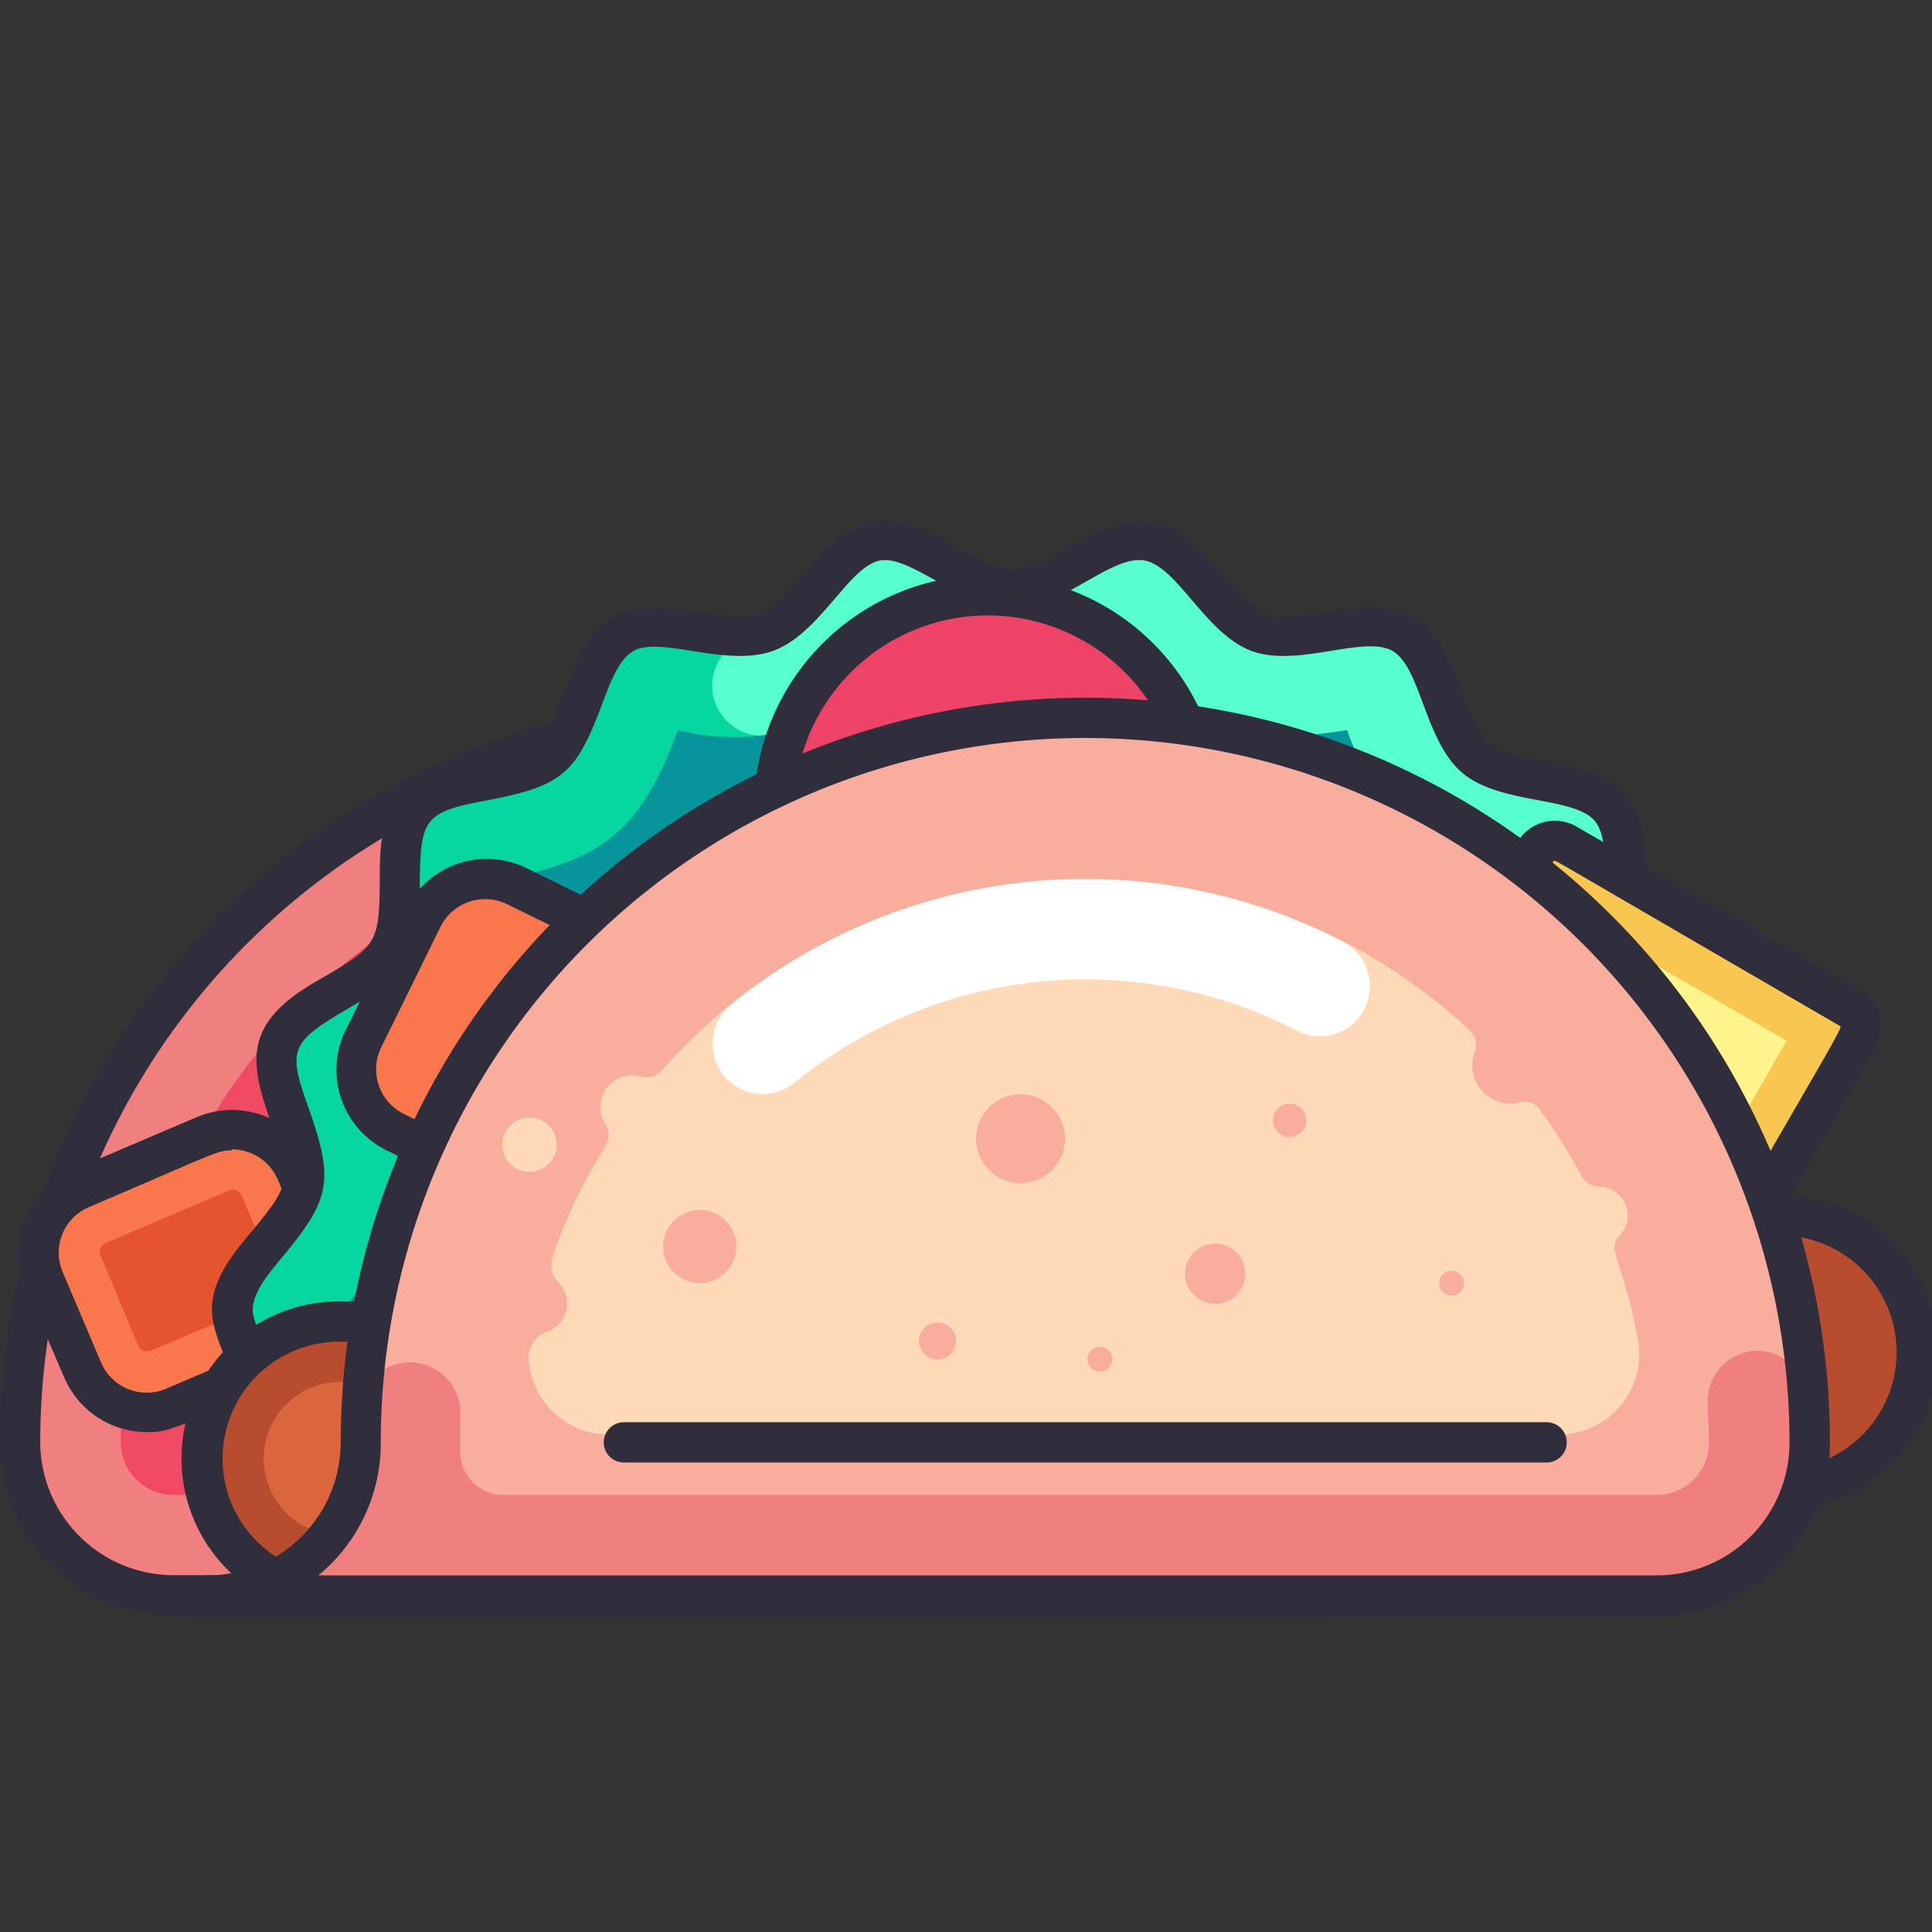 <svg xmlns="http://www.w3.org/2000/svg" viewBox="0 0 96 96" id="tacos"><rect x="0" y="0" width="96" height="96" fill="#333333" stroke="none"/><path fill="#f08080" d="M65.39,79.28H8.62A7.62,7.62,0,0,1,1,71.67a36,36,0,1,1,72,0A7.61,7.61,0,0,1,65.39,79.28Z"></path><path fill="#f04962" d="M8.62,74.28A2.61,2.61,0,0,1,6,71.67a31,31,0,1,1,62,0,2.61,2.61,0,0,1-2.61,2.61Z"></path><path fill="#302d3d" d="M65.39,80.28H8.62A8.63,8.63,0,0,1,0,71.67a37,37,0,1,1,74,0A8.62,8.62,0,0,1,65.39,80.28ZM37,36.66a35,35,0,0,0-35,35,6.63,6.63,0,0,0,6.62,6.61H65.39A6.62,6.62,0,0,0,72,71.67,35,35,0,0,0,37,36.66Z"></path><rect width="11.81" height="13.62" x="3.51" y="56.32" fill="#fa764d" rx="3.47" transform="rotate(66.89 9.42 63.134)"></rect><path fill="#e6532f" d="M7.3,67.15a.47.47,0,0,1-.43-.28L5,62.39a.48.48,0,0,1,.24-.62l6.15-2.62a.46.46,0,0,1,.61.25l1.92,4.48a.46.46,0,0,1-.25.61C7,67.34,7.44,67.15,7.3,67.15Z"></path><path fill="#302d3d" d="M7.3,71.16a4.47,4.47,0,0,1-4.11-2.72L1.28,64a4.47,4.47,0,0,1,2.35-5.87l6.15-2.62a4.47,4.47,0,0,1,5.86,2.36l1.91,4.48a4.47,4.47,0,0,1-2.35,5.86C8.42,71.07,8.44,71.16,7.3,71.16Zm4.23-14c-.76,0-.8.13-7.11,2.82a2.46,2.46,0,0,0-1.3,3.24L5,67.65H5A2.47,2.47,0,0,0,8.27,69l6.14-2.63a2.46,2.46,0,0,0,1.3-3.24L13.8,58.61A2.48,2.48,0,0,0,11.53,57.11Z"></path><path fill="#06d6a0" d="M19.17,71.3c-3.53,0-6.92-2.28-7.59-5.75-.48-2.47,3.08-4.41,3.47-6.68s-1.92-5-1.19-7,4.37-2.76,5.45-4.63-.1-5.37,1.3-7,5-1.1,6.69-2.49S29,32.59,30.92,31.5s5.09.69,7.14-.06,3.35-4.17,5.51-4.54,4.53,2.4,6.74,2.4,4.63-2.77,6.73-2.4,3.49,3.81,5.51,4.54,5.28-1,7.15.06,2,4.78,3.61,6.17,5.3.83,6.7,2.49.21,5.15,1.3,7,4.69,2.58,5.44,4.63-1.57,4.88-1.19,7,4,4.23,3.47,6.68C88.36,69,85,71.3,81.44,71.3Z"></path><path fill="#56ffcd" d="M80,40.16c-1.4-1.66-5-1.1-6.7-2.49s-1.73-5.08-3.61-6.17-5.1.69-7.15-.06S59.2,27.27,57,26.9s-4.53,2.4-6.73,2.4-4.63-2.77-6.74-2.4c-2.4.41-3.53,4.27-6,4.68a2.52,2.52,0,0,0-2.14,2.47,2.48,2.48,0,0,0,2.76,2.49c2.68-.36,4.66-2,6.37-4.19l.12.07a11.47,11.47,0,0,0,5.68,1.88A11.47,11.47,0,0,0,56,32.42a.41.41,0,0,1,.11-.07c.65.65,2.13,2.84,4.74,3.79a11.18,11.18,0,0,0,5.94.18c.2,0,.13-.07.21.14,1.67,4.43,3.43,6.37,8.78,7.26,0,2.42.2,4.61,1.59,6.56a2.43,2.43,0,0,0,2,1,2.51,2.51,0,0,0,2.06-3.92C80.16,45.47,81.43,41.86,80,40.16Z"></path><path fill="#06959b" d="M19.17,66.3a3.1,3.1,0,0,1-2.32-1c1.31-1.62,2.71-3.18,3.13-5.59a11.56,11.56,0,0,0-.91-6,11.32,11.32,0,0,0,4.56-4,11.43,11.43,0,0,0,1.21-6c4.85-.91,6.94-2.19,8.84-7.43a11.23,11.23,0,0,0,6.09-.15,11.33,11.33,0,0,0,4.74-3.79c1.79,1,3.46,1.95,5.8,1.95a11.54,11.54,0,0,0,5.79-1.95c3.57,4.23,5.81,4.73,10.83,3.94,1.82,5,3.77,6.5,8.84,7.43.09,5.16,1.06,7.24,5.77,10a11.51,11.51,0,0,0-.91,6c.42,2.35,1.78,3.92,3.14,5.59a3.11,3.11,0,0,1-2.33,1Z"></path><path fill="#302d3d" d="M81.44,72.3H19.17a8.51,8.51,0,0,1-8.57-6.56c-.36-1.81.81-3.26,2-4.66,1.82-2.22,1.88-2.46.89-5.24-.51-1.45-1.05-3-.54-4.36s1.92-2.25,3.26-3c2.5-1.47,2.63-1.69,2.66-4.61,0-1.55,0-3.16,1-4.31s2.55-1.45,4.08-1.73c2.87-.53,3.06-.7,4.08-3.43.54-1.46,1.1-3,2.42-3.72s2.88-.49,4.4-.24c2.89.48,3.13.4,5-1.8,1-1.19,2.07-2.42,3.58-2.69s2.85.53,4.18,1.28c2.59,1.47,2.87,1.47,5.45,0,1.34-.75,2.72-1.54,4.18-1.28s2.56,1.5,3.58,2.69c1.87,2.2,2.12,2.28,5,1.8,1.53-.25,3.11-.51,4.41.24s1.87,2.27,2.42,3.72c1,2.74,1.21,2.9,4.08,3.43,1.52.28,3.1.57,4.07,1.73s1,2.76,1,4.31c0,2.92.15,3.14,2.66,4.61,1.35.79,2.74,1.6,3.26,3s0,2.91-.54,4.36c-1,2.78-.93,3,.9,5.24,1.17,1.42,2.31,2.83,2,4.66A8.51,8.51,0,0,1,81.44,72.3Zm-50-39.93c-.69.4-1.13,1.56-1.55,2.69-1.26,3.38-2,4-5.59,4.69-3.19.59-3.41.86-3.44,4.1,0,3.67-.54,4.49-3.64,6.31-2.83,1.66-2.93,2-1.85,5,1.24,3.52,1,4.46-1.24,7.18-.71.86-1.74,2-1.55,3a6.6,6.6,0,0,0,6.61,4.94H81.44a6.6,6.6,0,0,0,6.61-4.94c.33-1.76-3-3.82-3.48-6.32s1.79-5.37,1.24-6.88-4.15-2.36-5.37-4.47-.16-5.65-1.2-6.88-4.69-.8-6.57-2.38-2.06-5.24-3.47-6.06-4.71.84-7,0-3.69-4.21-5.34-4.5-4.13,2.42-6.56,2.42-5-2.69-6.56-2.42-3,3.67-5.35,4.5S32.81,31.56,31.42,32.37Z"></path><path fill="#b84c2e" d="M28,79.28H17.11a6.81,6.81,0,1,1,0-13.61H28a6.81,6.81,0,1,1,0,13.61Z"></path><path fill="#db653d" d="M17.11,76.28a3.81,3.81,0,1,1,0-7.61H28a3.81,3.81,0,1,1,0,7.61Z"></path><path fill="#302d3d" d="M28,80.28H17.11a7.81,7.81,0,1,1,0-15.61H28a7.81,7.81,0,1,1,0,15.61ZM17.11,66.67a5.81,5.81,0,1,0,0,11.61H28a5.81,5.81,0,1,0,0-11.61Z"></path><path fill="#b84c2e" d="M88.19,74H77.34a6.81,6.81,0,0,1,0-13.61H88.19a6.81,6.81,0,1,1,0,13.61Z"></path><path fill="#302d3d" d="M88.19,75H77.34a7.81,7.81,0,0,1,0-15.61H88.19a7.81,7.81,0,1,1,0,15.61ZM77.34,61.39a5.81,5.81,0,0,0,0,11.61H88.19a5.81,5.81,0,1,0,0-11.61Z"></path><rect width="18.52" height="18.52" x="70.97" y="44.75" fill="#f9c74f" rx="1.15" transform="rotate(30 80.23 54.002)"></rect><rect width="12.52" height="12.52" x="73.97" y="47.75" fill="#fff48e" transform="rotate(120 80.232 54.008)"></rect><path fill="#302d3d" d="M83.2,67.24c-.82,0,.09.39-15.13-8.4a2.15,2.15,0,0,1-.78-2.93L75.4,41.85a2.15,2.15,0,0,1,2.93-.78l14.06,8.11a2.14,2.14,0,0,1,.78,2.93L85.06,66.17A2.15,2.15,0,0,1,83.2,67.24ZM77.26,42.78c-.13,0,.44-.91-8.24,14.13-.11.2-.79-.29,14.11,8.31h0a.17.17,0,0,0,.2,0c8.54-14.8,8.25-14.14,8.06-14.26C76.9,42.55,77.36,42.78,77.26,42.78Z"></path><path fill="#ee4266" d="M59.71,40.19A10.62,10.62,0,1,1,49.09,29.58,10.62,10.62,0,0,1,59.71,40.19Z"></path><path fill="#302d3d" d="M49.09,51.81A11.62,11.62,0,1,1,60.71,40.19,11.64,11.64,0,0,1,49.09,51.81Zm0-21.23a9.62,9.62,0,1,0,9.62,9.61A9.63,9.63,0,0,0,49.09,30.58Z"></path><rect width="11.81" height="13.62" x="18.91" y="44.41" fill="#fa764d" rx="3.47" transform="rotate(26.21 24.827 51.21)"></rect><path fill="#302d3d" d="M23.56,59.3h0l-4.37-2.15a4.47,4.47,0,0,1-2-6l3-6a4.47,4.47,0,0,1,6-2l4.37,2.15a4.46,4.46,0,0,1,2,6l-3,6A4.47,4.47,0,0,1,23.56,59.3Zm.88-1.8a2.47,2.47,0,0,0,3.31-1.12l2.95-6a2.48,2.48,0,0,0-1.13-3.31L25.2,44.93a2.48,2.48,0,0,0-3.31,1.12l-2.95,6a2.47,2.47,0,0,0,1.13,3.3l4.37,2.15Z"></path><path fill="#f8ad9d" d="M89.92,71.67a7.61,7.61,0,0,1-7.61,7.61h-72a7.61,7.61,0,0,0,7.62-7.61,36,36,0,1,1,72,0Z"></path><path fill="#f08080" d="M87.24,67.12a2.5,2.5,0,0,0-2.38,2.67c0,.62.06,1.25.06,1.88a2.6,2.6,0,0,1-2.61,2.61H25a2.13,2.13,0,0,1-2.13-2.19c0-.56,0-1.11,0-1.76a2.5,2.5,0,0,0-5-.26c0,.53,0,1.06,0,1.6a7.61,7.61,0,0,1-7.62,7.61h72a7.61,7.61,0,0,0,7.61-7.61c0-.75,0-1.49-.07-2.23A2.5,2.5,0,0,0,87.24,67.12Z"></path><path fill="#ffdab9" d="M77.59,71.28H30.26a4,4,0,0,1-4-3.86,1.37,1.37,0,0,1,1-1.27,1.49,1.49,0,0,0,.53-2.38,1.28,1.28,0,0,1-.33-1.32c1.81-5.21,3.31-5.5,2.61-6.61a1.58,1.58,0,0,1,1.77-2.35,1,1,0,0,0,1.06-.32,28,28,0,0,1,40.16-1.94,1,1,0,0,1,.19,1.11,1.9,1.9,0,0,0,2.22,2.45.91.91,0,0,1,1,.29,29.23,29.23,0,0,1,2.09,3.31,1,1,0,0,0,.94.57,1.45,1.45,0,0,1,1,2.42c-.73.7.16,1.2.9,5.25A4,4,0,0,1,77.59,71.28Z"></path><path fill="#fff" d="M64.48,51.23a2.46,2.46,0,0,0,3.26-1,2.49,2.49,0,0,0-1-3.43A27.92,27.92,0,0,0,36.23,50a2.5,2.5,0,0,0,3.17,3.86A22.94,22.94,0,0,1,64.48,51.23Z"></path><path fill="#302d3d" d="M82.31,80.28h-72a1,1,0,1,1,0-2,6.61,6.61,0,0,0,6.62-6.61,37,37,0,1,1,74,0A8.61,8.61,0,0,1,82.31,80.28Zm-66.49-2H82.31a6.6,6.6,0,0,0,6.61-6.61,35,35,0,1,0-70,0A8.5,8.5,0,0,1,15.82,78.28Z"></path><path fill="#302d3d" d="M76.85,72.67H31a1,1,0,1,1,0-2H76.85a1,1,0,0,1,0,2Z"></path><circle cx="34.77" cy="61.94" r="1.82" fill="#f8ad9d"></circle><circle cx="46.58" cy="66.63" r=".92" fill="#f8ad9d"></circle><circle cx="50.71" cy="56.58" r="2.21" fill="#f8ad9d"></circle><circle cx="60.38" cy="63.29" r="1.5" fill="#f8ad9d"></circle><circle cx="64.08" cy="55.67" r=".83" fill="#f8ad9d"></circle><circle cx="72.13" cy="63.76" r=".62" fill="#f8ad9d"></circle><circle cx="54.65" cy="67.54" r=".62" fill="#f8ad9d"></circle><circle cx="26.31" cy="56.88" r="1.35" fill="#ffdab9"></circle></svg>